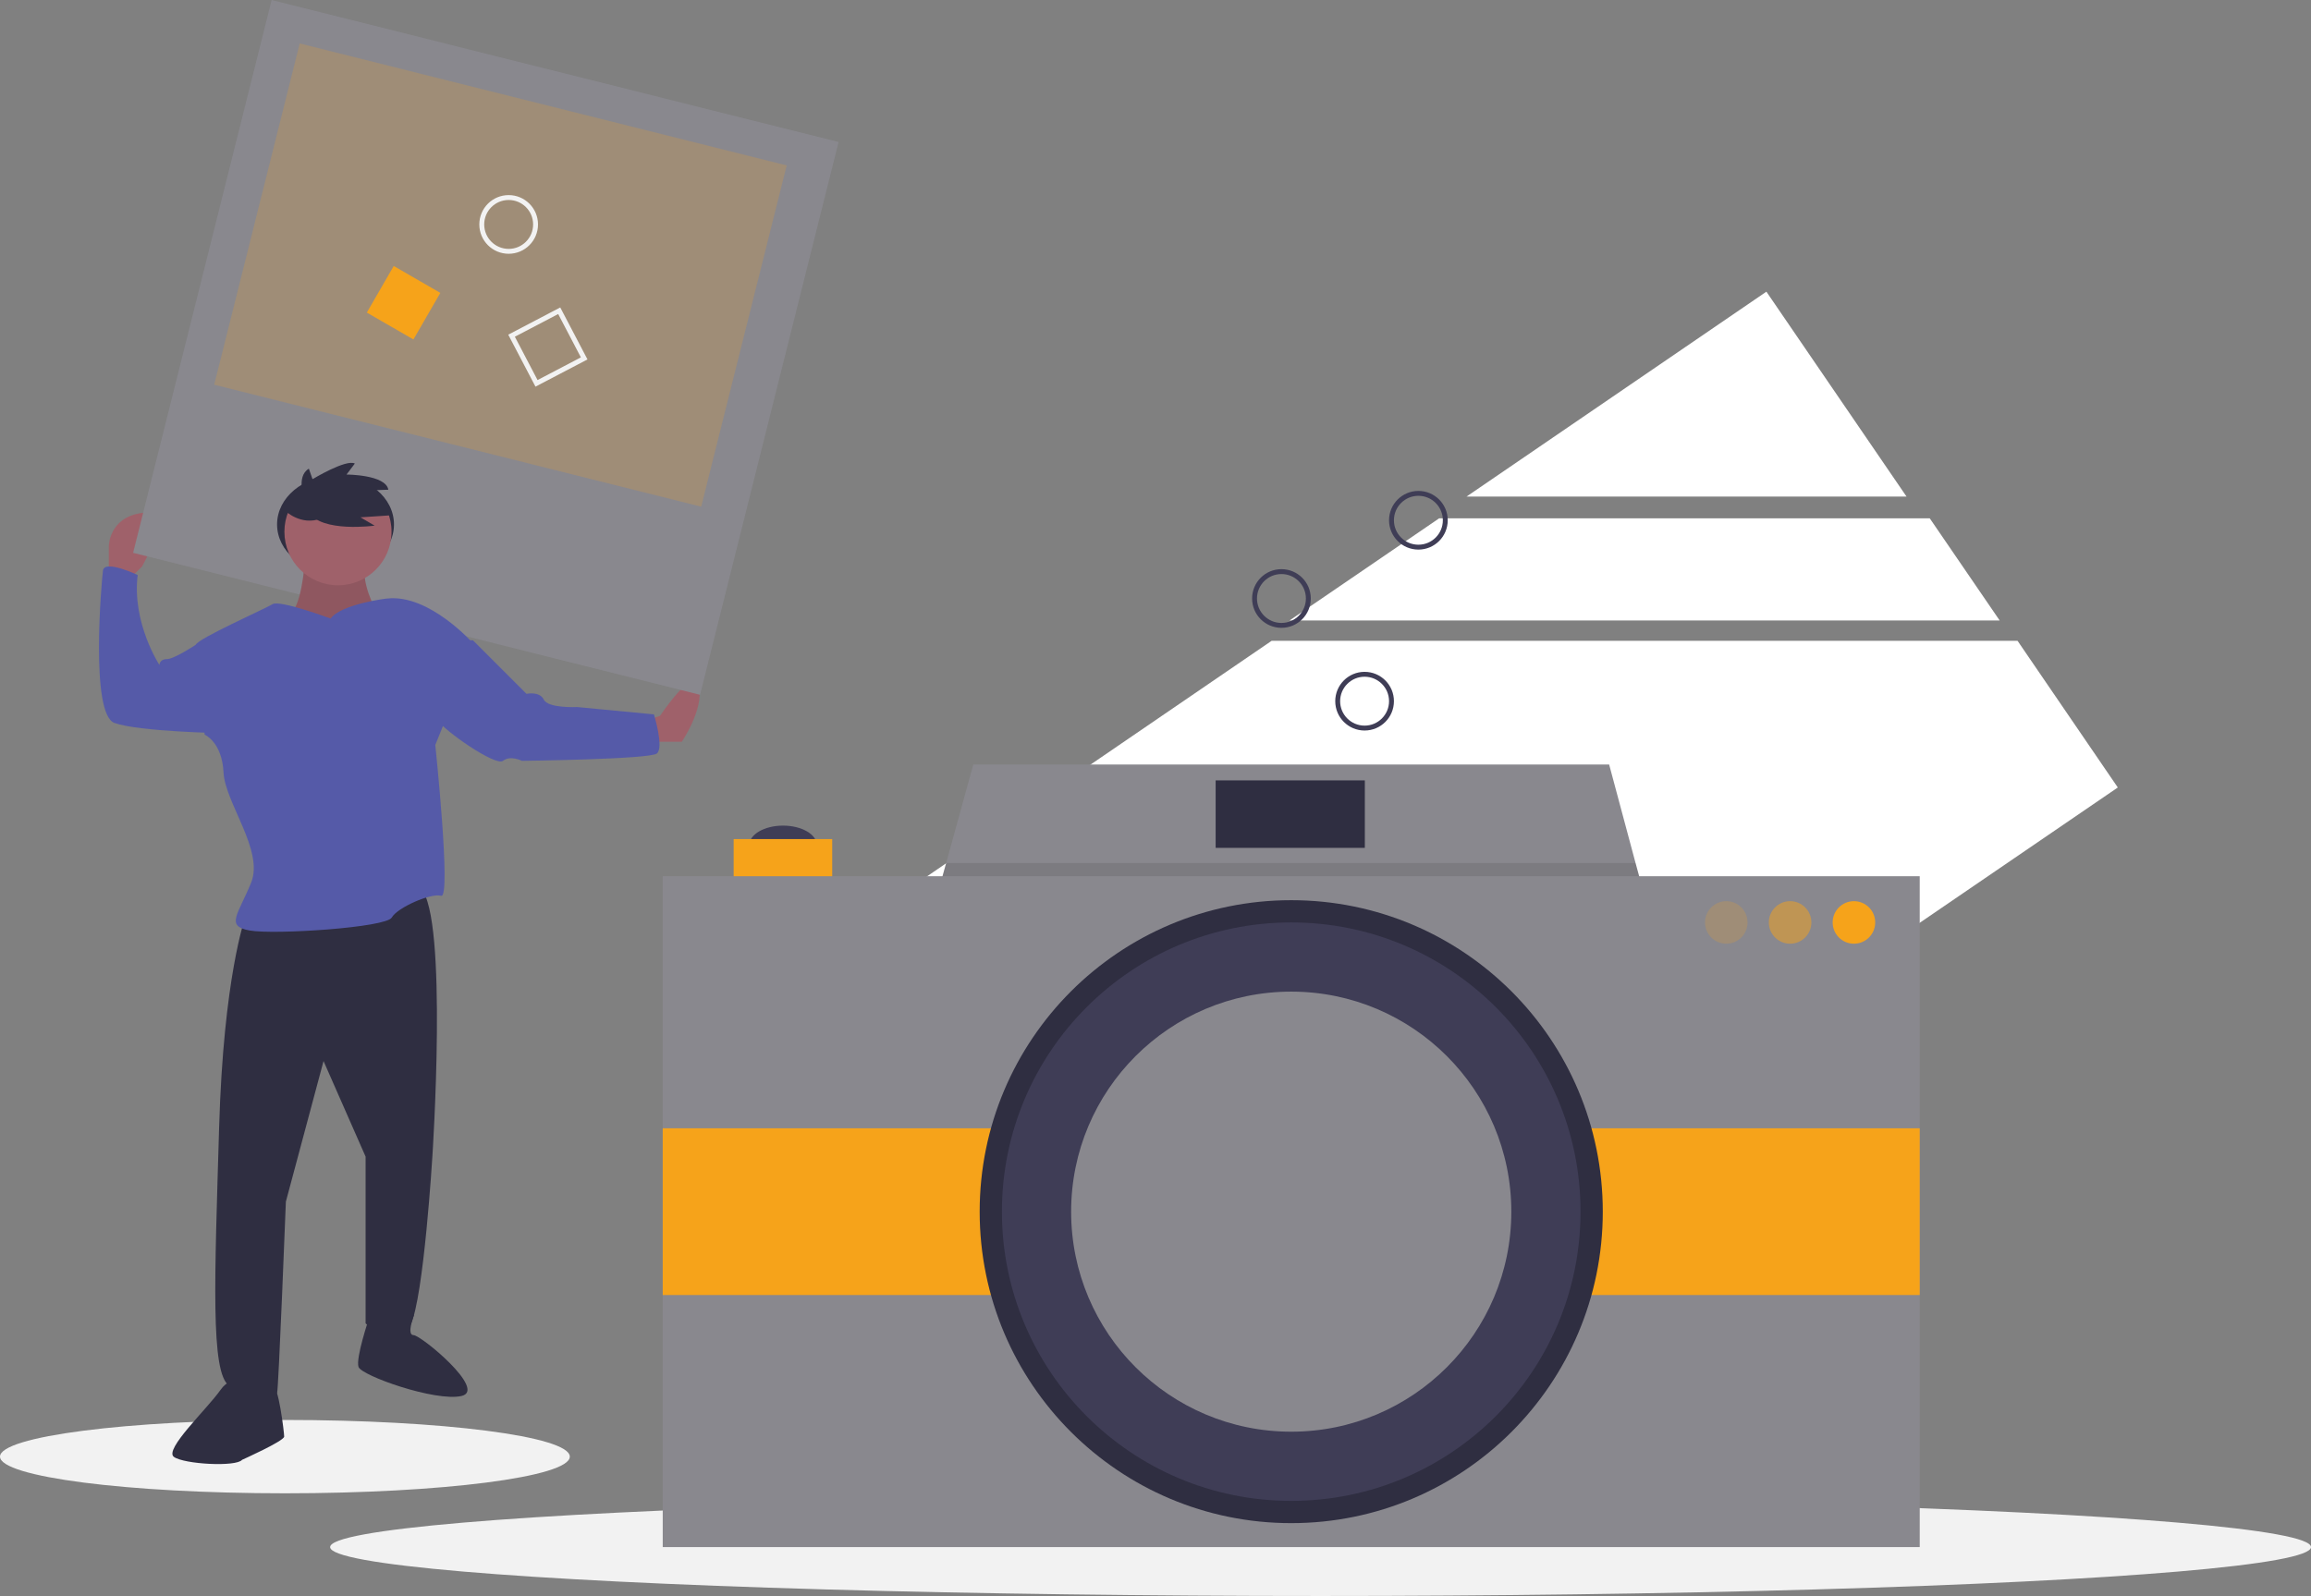 <?xml version="1.0" encoding="utf-8"?>
<!-- Generator: Adobe Illustrator 24.0.0, SVG Export Plug-In . SVG Version: 6.00 Build 0)  -->
<svg version="1.1" id="aeed419a-5a6b-43d7-93ce-9f8aaad142e0"
	 xmlns="http://www.w3.org/2000/svg" xmlns:xlink="http://www.w3.org/1999/xlink" x="0px" y="0px" viewBox="0 0 945 652.8"
	 style="enable-background:new 0 0 945 652.8;" xml:space="preserve">
<rect x="0" y="0" width="945" height="652.8" fill="#808080" stroke="none"/>
<style type="text/css">
	.st0{fill:#FFFFFF;}
	.st1{fill:#F2F2F2;}
	.st2{fill:#3F3D56;}
	.st3{fill:#89888E;}
	.st4{opacity:0.1;enable-background:new    ;}
	.st5{fill:#F6A31A;}
	.st6{fill:#2F2E41;}
	.st7{opacity:0.2;fill:#F6A31A;enable-background:new    ;}
	.st8{opacity:0.5;fill:#F6A31A;enable-background:new    ;}
	.st9{fill:#9F616A;}
	.st10{fill:#555AA8;}
	.st11{fill:none;stroke:#F2F2F2;stroke-width:2;stroke-miterlimit:10;}
	.st12{fill:none;stroke:#3F3D56;stroke-width:2;stroke-miterlimit:10;}
	.st13{fill:none;stroke:#F2F2F2;stroke-width:2;stroke-miterlimit:10;}
</style>
<title>camera</title>
<polygon class="st0" points="722.3,119.3 599.7,203.1 779.6,203.1 "/>
<polygon class="st0" points="789.1,212 588.5,212 527.3,253.8 817.7,253.8 "/>
<polygon class="st0" points="520,262.1 326.2,394.6 464.3,596.6 866,322.1 825,262.1 "/>
<ellipse class="st1" cx="540" cy="632.8" rx="405" ry="20"/>
<ellipse class="st1" cx="116.5" cy="595.8" rx="116.5" ry="15"/>
<ellipse class="st2" cx="320.2" cy="345.7" rx="13.8" ry="8"/>
<polygon class="st3" points="682.6,404.2 372.6,404.2 380.3,376.7 386.9,353 398,312.7 658,312.7 668.8,353 676.3,380.6 "/>
<polygon class="st4" points="676.3,380.6 380.3,380.6 380.3,376.7 386.9,353 668.8,353 "/>
<rect x="300" y="343.2" class="st5" width="40.3" height="31.2"/>
<rect x="271" y="358.4" class="st3" width="514" height="274.4"/>
<rect x="271" y="461.5" class="st5" width="514" height="68.2"/>
<circle class="st6" cx="528" cy="495.6" r="127.4"/>
<circle class="st2" cx="528" cy="495.6" r="118.3"/>
<circle class="st3" cx="528" cy="495.6" r="90"/>
<circle class="st7" cx="705.9" cy="377.3" r="8.7"/>
<circle class="st8" cx="732" cy="377.3" r="8.7"/>
<circle class="st5" cx="758.1" cy="377.3" r="8.7"/>
<rect x="497.1" y="319.2" class="st6" width="61" height="27.6"/>
<path class="st9" d="M52.8,237l5.3-5.3c0,0,13.6-23.7,0-21.9s-13.6,13.6-13.6,13.6V237H52.8z"/>
<path class="st9" d="M264.6,294.6l5.3-1.8c0,0,14.2-21.4,16-11.9s-7.1,22.5-7.1,22.5h-14.2L264.6,294.6z"/>
<rect x="82.1" y="22.6" transform="matrix(0.243 -0.97 0.97 0.243 12.562 300.264)" class="st3" width="233.1" height="239"/>
<rect x="132.7" y="9.9" transform="matrix(0.243 -0.97 0.97 0.243 45.739 283.671)" class="st7" width="143.9" height="205.3"/>
<ellipse class="st6" cx="137.2" cy="214.5" rx="23.9" ry="19.9"/>
<path class="st6" d="M100.3,375.2c0,0-8.9,24.3-10.7,86S86,561.5,93.7,566.8s19,4.2,19.6,3s3.6-78.3,3.6-78.3l15.4-57.5l17.2,39.1
	v68.2c0,0,13,11.9,18.4,0.6s8.9-68.8,8.9-68.8s6.5-97.9-4.7-109.7S100.3,375.2,100.3,375.2z"/>
<path class="st6" d="M102,566.8c0,0-6.5-5.9-11.9,1.8s-23.1,24.3-19,27.3s25.5,4.2,27.9,1.2c0,0,17.2-7.7,17.2-9.5
	s-2.4-21.4-4.7-20.8S102.6,572.2,102,566.8z"/>
<path class="st6" d="M157.8,537.8h11.5c0,0-3.2,8.3-0.2,8.3s30.3,22.5,19.6,24.9s-40.9-8.3-42.1-11.9s4.2-19.6,4.2-19.6l7.1,3.6
	v-5.3H157.8z"/>
<path class="st9" d="M124.6,229.9c0,0-1.2,20.2-7.1,21.9s19,20.2,19,20.2l17.2-22.5c0,0-6.5-11.3-4.2-19.6S124.6,229.9,124.6,229.9z
	"/>
<path class="st4" d="M124.6,229.9c0,0-1.2,20.2-7.1,21.9s19,20.2,19,20.2l17.2-22.5c0,0-6.5-11.3-4.2-19.6S124.6,229.9,124.6,229.9z
	"/>
<path class="st10" d="M135.2,253c0,0-20.8-7.7-23.7-5.9s-30.8,14.2-31.4,16.6s3.6,36.8,3.6,36.8s7.1,3,7.7,15.4s16.6,32,11.3,45.1
	s-10.7,17.8-0.6,19.6s55.8-1.2,58.1-5.3s16-10.1,20.2-8.9s-2.4-61.7-2.4-61.7l3.6-8.9l11.9-32.6c0,0-17.8-20.2-35-18.4
	C158.4,244.7,139.4,247.1,135.2,253z"/>
<path class="st10" d="M89,265.5l-8.9-1.8c0,0-8.9,5.9-11.9,5.9s-3,2.4-3,2.4s-11.3-17.2-8.9-36.8c0,0-13.6-6.5-14.2-1.8
	s-5.3,58.7,4.7,62.3s44.5,4.2,44.5,4.2L89,265.5z"/>
<path class="st10" d="M185.1,261.9h8.3l21.9,21.9c0,0,5.3-1.2,7.1,2.4s13.6,3,13.6,3l31.4,3c0,0,4.2,13.6,1.2,16s-55.2,3-55.2,3
	s-4.7-2.4-7.7,0s-24.3-12.5-26.7-16.6S185.1,261.9,185.1,261.9z"/>
<circle class="st9" cx="138.2" cy="217.5" r="21.9"/>
<path class="st6" d="M124.6,204.7c0,0-3.8-9.8,1.7-13l1.5,4.3c0,0,13.7-8.3,17.3-6.4l-3.4,4.5c0,0,16,0,17.1,6.2l-5.6,0.2
	c0,0,6,3.9,6.2,10.3l-12,0.8l5.8,3.4c0,0-21.8,3-27-5.6L124.6,204.7z"/>
<path class="st6" d="M116.6,208.9c0,0,6.4,6.3,14.6,3.2s0-14.4,0-14.4l-5.5-2.7L116.6,208.9z"/>
<rect x="213" y="130.8" transform="matrix(0.886 -0.464 0.464 0.886 -40.228 120.253)" class="st11" width="22" height="22"/>
<rect x="154" y="112.8" transform="matrix(0.5 -0.866 0.866 0.5 -24.683 204.813)" class="st5" width="22" height="22"/>
<circle class="st12" cx="558" cy="286.8" r="11"/>
<circle class="st12" cx="524" cy="244.8" r="11"/>
<circle class="st12" cx="580" cy="212.8" r="11"/>
<circle class="st13" cx="208" cy="91.8" r="11"/>
</svg>
